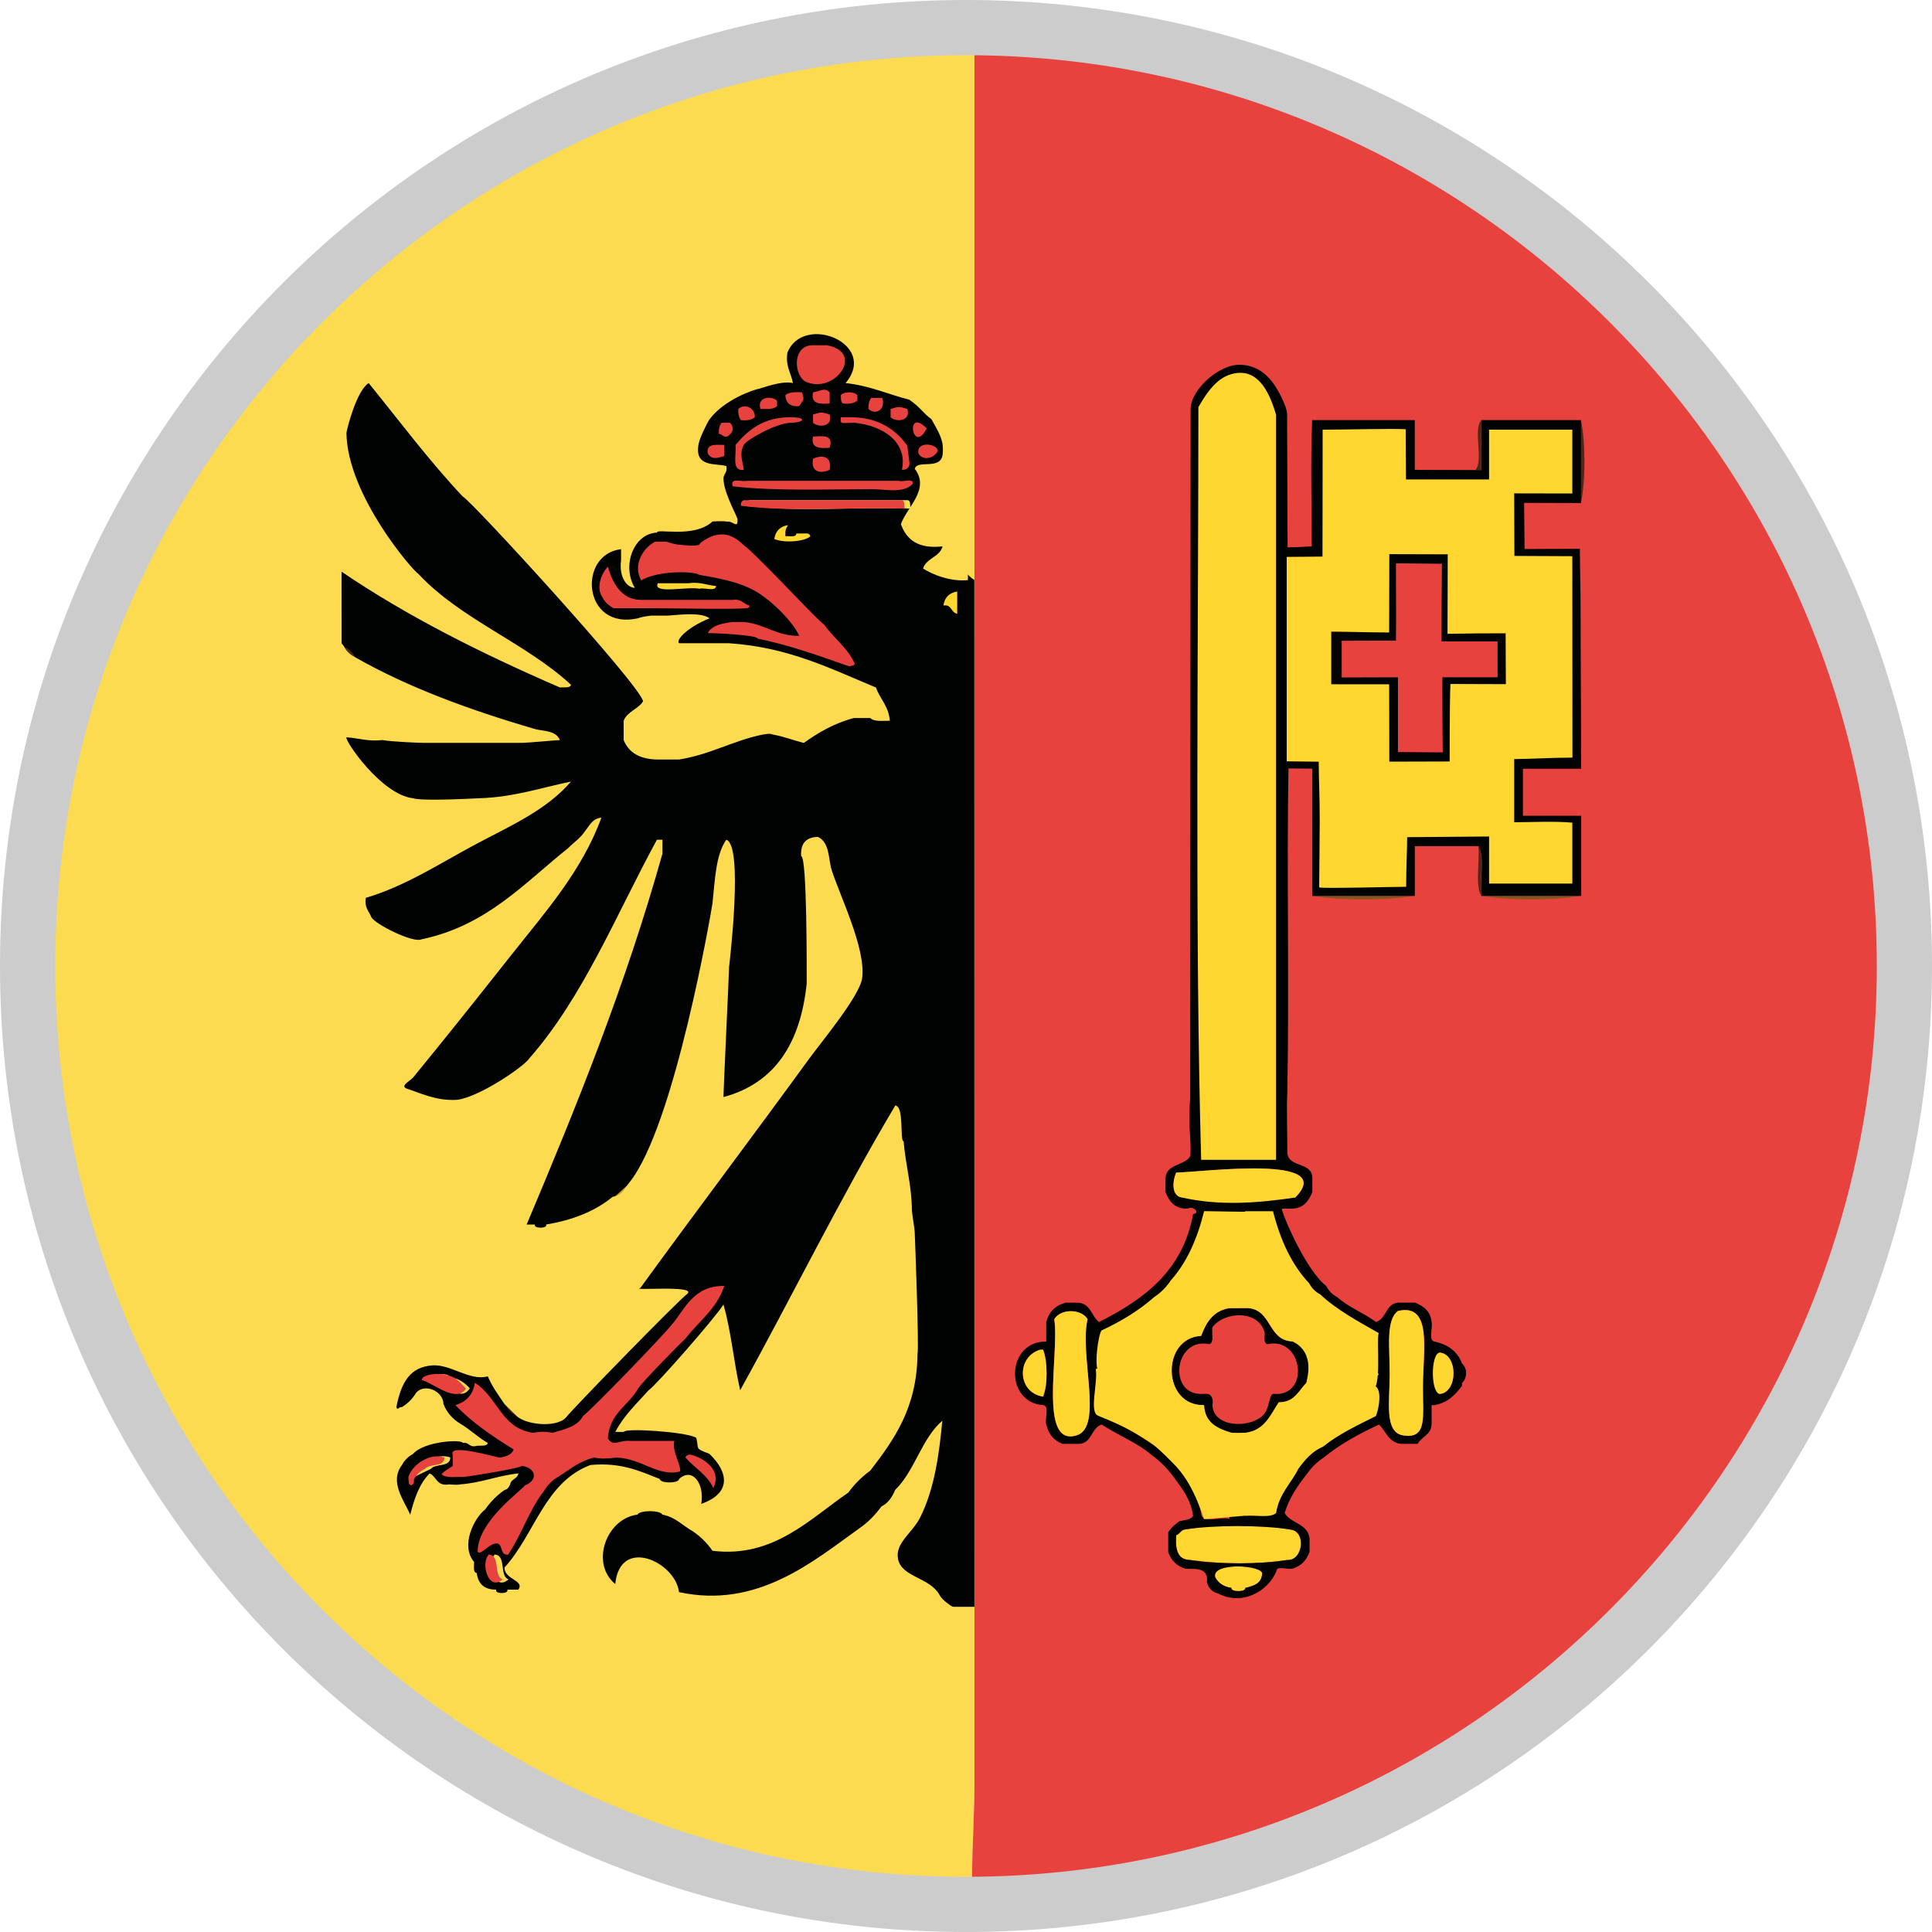 <?xml version="1.0" encoding="utf-8"?>
<!-- Generator: Adobe Illustrator 16.0.4, SVG Export Plug-In . SVG Version: 6.00 Build 0)  -->
<!DOCTYPE svg PUBLIC "-//W3C//DTD SVG 1.1//EN" "http://www.w3.org/Graphics/SVG/1.1/DTD/svg11.dtd">
<svg version="1.1" id="Layer_1" xmlns:x="http://ns.adobe.com/Extensibility/1.0/" xmlns:i="http://ns.adobe.com/AdobeIllustrator/10.0/" xmlns:graph="http://ns.adobe.com/Graphs/1.0/"
	 xmlns="http://www.w3.org/2000/svg" xmlns:xlink="http://www.w3.org/1999/xlink" x="0px" y="0px" width="35px" height="35px"
	 viewBox="0 0 35 35" enable-background="new 0 0 35 35" xml:space="preserve">
<g id="Ebene_3">
	<g>
		<path fill="#FCDB51" d="M17.654,32.363c0-10.481,0-21.592,0-31.829c0.165,0,0.33,0,0.495,0c-0.215-0.009-0.429-0.033-0.646-0.033
			C8.111,0.501,0.5,8.13,0.5,17.541s7.611,17.041,17.001,17.041c0.133,0,0.263-0.018,0.399-0.021
			c-0.125-0.016-0.215-0.039-0.247-0.072C17.557,34.364,17.654,32.989,17.654,32.363z"/>
		<path fill="#E8423F" d="M34.432,18.947c0.094-0.939,0.071-1.851,0-2.812c-0.697-8.536-7.666-15.274-16.285-15.6
			c-0.164,0-0.329,0-0.494,0c0,10.236,0,21.347,0,31.829c0,0.628-0.098,2.003,0,2.125c0.032,0.034,0.122,0.06,0.247,0.073
			C26.63,34.357,33.729,27.566,34.432,18.947z"/>
	</g>
</g>
<g id="Ebene_1">
	<g>
		<path fill="#80561D" d="M13.825,7.059c-0.036-0.083,0.238-0.083,0.202,0C13.96,7.059,13.893,7.059,13.825,7.059z"/>
		<path fill="#4A2A19" d="M21.76,7.558c0,4.094,0,8.188,0,12.281c0,0.019,0,0.035,0,0.05C21.678,15.896,21.678,11.552,21.76,7.558z"
			/>
		<path fill="#4A2A19" d="M26.833,7.61c0,0.316,0,0.633,0,0.951c-0.388-0.033-0.924-0.049-1.206-0.049c0.37,0,0.736,0,1.105,0
			C26.879,8.327,26.682,7.794,26.833,7.61z"/>
		<path fill="#4A2A19" d="M28.639,7.61c0.086,0.383,0.086,1.118,0,1.503C28.639,8.611,28.639,8.112,28.639,7.61z"/>
		<path fill="#80561D" d="M26.982,7.81c0.385-0.083,1.117-0.083,1.504,0C27.986,7.81,27.484,7.81,26.982,7.81z"/>
		<path fill="#80561D" d="M15.183,8.31c0.073,0.01,0.044,0.122,0.05,0.201c-0.017,0-0.033,0-0.05,0
			C15.183,8.445,15.183,8.377,15.183,8.31z"/>
		<path fill="#BA9D25" d="M27.436,8.963c0.252-0.117,0.719-0.017,1.051-0.053C28.236,9.029,27.771,8.929,27.436,8.963z"/>
		<path fill="#BA9D25" d="M11.917,9.665c-0.023-0.082,0.274-0.082,0.251,0C12.084,9.665,12.002,9.665,11.917,9.665z"/>
		<path fill="#4A2A19" d="M12.37,9.865c0.101,0,0.202,0,0.302,0C12.679,9.948,12.362,9.948,12.37,9.865z"/>
		<path fill="#4A2A19" d="M23.367,9.916c0.117,0,0.232,0,0.351,0C23.711,9.997,23.374,9.997,23.367,9.916z"/>
		<path fill="#010202" d="M25.173,11.484c0-0.451,0.005-0.967,0.005-1.419c0.35,0,0.748,0.002,1.098,0.002c0,0.45,0,0.993,0,1.444
			c0.267-0.006,0.648-0.009,1.008-0.006c0,0.317,0.004,0.601,0.004,0.917c-0.334,0-0.671,0-1.008,0c0,0.018,0,0.035,0,0.05
			c0,0.384-0.014,0.912-0.014,1.353c-0.354,0-0.738,0-1.088,0c0-0.466-0.031-0.912-0.031-1.392c-0.352,0-0.674-0.011-1.024-0.011
			c0-0.316,0-0.635,0-0.952C24.449,11.46,24.91,11.481,25.173,11.484z M25.324,12.271c0,0.452,0,0.902,0,1.354 M25.324,10.216
			c0,0.451,0.003,0.994-0.004,1.404 M26.129,12.271c0.335,0,0.669,0,1.001,0c0-0.216,0-0.434,0-0.65c-0.333,0-0.666,0-1.001,0"/>
		<path fill="#4A2A19" d="M27.436,10.064c0.336,0.034,0.803-0.066,1.051,0.051C28.154,10.083,27.688,10.182,27.436,10.064z"/>
		<path fill="#4A2A19" d="M12.32,11.669c-0.011-0.042,0.019-0.046,0.049-0.049c0.05,0,0.101,0,0.152,0c0,0.017,0,0.033,0,0.049
			C12.452,11.669,12.387,11.669,12.32,11.669z"/>
		<path fill="#80561D" d="M12.521,11.669c0-0.017,0-0.033,0-0.049c0.133,0,0.266,0,0.401,0c0,0.017,0,0.033,0,0.049
			C12.787,11.669,12.654,11.669,12.521,11.669z"/>
		<path fill="#4A2A19" d="M12.922,11.669c0-0.017,0-0.033,0-0.049c0.087,0.028,0.295-0.061,0.3,0.049
			C13.122,11.669,13.022,11.669,12.922,11.669z"/>
		<path fill="#BA9D25" d="M15.482,13.022c-0.009-0.082,0.311-0.082,0.301,0C15.684,13.022,15.583,13.022,15.482,13.022z"/>
		<path fill="#BA9D25" d="M13.825,13.322c-0.036-0.08,0.238-0.08,0.202,0C13.96,13.322,13.893,13.322,13.825,13.322z"/>
		<path fill="#4A2A19" d="M7.7,13.473c0.116,0,0.233,0,0.352,0c0,0.018,0,0.034,0,0.051C7.947,13.495,7.721,13.585,7.7,13.473z"/>
		<path fill="#80561D" d="M8.052,13.524c0-0.017,0-0.033,0-0.051c0.4,0,0.803,0,1.203,0c0,0.018,0,0.034,0,0.051
			C8.854,13.524,8.452,13.524,8.052,13.524z"/>
		<path fill="#4A2A19" d="M9.255,13.524c0-0.017,0-0.033,0-0.051c0.068,0,0.135,0,0.201,0C9.441,13.542,9.332,13.515,9.255,13.524z"
			/>
		<path fill="#80561D" d="M23.316,13.724c0.201,0,0.4,0,0.603,0c0,0.017,0,0.034,0,0.051C23.734,13.743,23.42,13.841,23.316,13.724z
			"/>
		<path fill="#80561D" d="M27.436,13.774c0.252-0.116,0.719-0.018,1.051-0.051C28.236,13.841,27.771,13.74,27.436,13.774z"/>
		<path fill="#4A2A19" d="M8.303,14.527c0.015-0.066,0.125-0.041,0.2-0.053c0,0.019,0,0.035,0,0.053
			C8.436,14.527,8.37,14.527,8.303,14.527z"/>
		<path fill="#80561D" d="M8.503,14.527c0-0.018,0-0.034,0-0.053c0.068,0,0.133,0,0.2,0C8.695,14.551,8.581,14.522,8.503,14.527z"/>
		<path fill="#4A2A19" d="M26.781,15.328c0.119,0.202,0.019,0.619,0.052,0.902C26.719,16.03,26.812,15.613,26.781,15.328z"/>
		<path fill="#BA9D25" d="M26.982,16.032c0.502,0,1.004,0,1.504,0C28.102,16.113,27.368,16.113,26.982,16.032z"/>
		<path fill="#80561D" d="M23.77,16.23c0.619,0,1.235,0,1.857,0C25.123,16.313,24.271,16.313,23.77,16.23z"/>
		<path fill="#80561D" d="M26.833,16.23c0.603,0,1.202,0,1.806,0C28.154,16.313,27.316,16.313,26.833,16.23z"/>
		<path fill="#BA9D25" d="M13.324,16.331c0,0.118,0,0.234,0,0.352c-0.017,0-0.033,0-0.052,0
			C13.303,16.578,13.211,16.353,13.324,16.331z"/>
		<path fill="#80561D" d="M13.273,16.682c0.019,0,0.035,0,0.052,0c0,0.083,0,0.167,0,0.251c-0.017,0-0.033,0-0.052,0
			C13.273,16.85,13.273,16.765,13.273,16.682z"/>
		<path fill="#4A2A19" d="M13.273,16.932c0.019,0,0.035,0,0.052,0c-0.005,0.079,0.024,0.191-0.052,0.2
			C13.273,17.066,13.273,17.001,13.273,16.932z"/>
		<path fill="#80561D" d="M7.65,17.033c0.022,0.081-0.274,0.081-0.251,0C7.482,17.033,7.566,17.033,7.65,17.033z"/>
		<path fill="#BA9D25" d="M13.273,17.333c0,0.066,0,0.133,0,0.2c-0.017,0-0.032,0-0.049,0C13.232,17.458,13.206,17.35,13.273,17.333
			z"/>
		<path fill="#80561D" d="M8.303,19.939c0.021,0.082-0.274,0.082-0.251,0C8.135,19.939,8.218,19.939,8.303,19.939z"/>
		<path fill="#FFD730" d="M21.76,20.791c0.221,0.007,0.496-0.006,0.752,0c0.221,0.007,0.549-0.081,0.605,0.1
			c-0.071,0.189-0.389,0.098-0.605,0.102c-0.252,0.005-0.535-0.004-0.752,0C21.76,20.925,21.76,20.859,21.76,20.791z"/>
		<path fill="#BA9D25" d="M9.91,22.195c0.034,0.08-0.238,0.08-0.202,0C9.775,22.195,9.843,22.195,9.91,22.195z"/>
		<path fill="#BA9D25" d="M16.639,23.098c0.017,0,0.033,0,0.049,0c0,0.086,0,0.17,0,0.252
			C16.579,23.354,16.666,23.172,16.639,23.098z"/>
		<path fill="#BA9D25" d="M11.616,23.35c0.009,0.058,0.093,0.043,0.152,0.051C11.777,23.539,11.41,23.402,11.616,23.35z"/>
		<path fill="#BA9D25" d="M7.901,26.104c-0.038-0.082,0.235-0.082,0.2,0C8.034,26.104,7.966,26.104,7.901,26.104z"/>
		<path fill="#4A2A19" d="M11.416,26.104c0.039-0.082,0.413-0.082,0.453,0C11.717,26.104,11.565,26.104,11.416,26.104z"/>
		<path fill="#80561D" d="M8.804,26.406c0.084,0,0.168,0,0.251,0C9.078,26.49,8.782,26.49,8.804,26.406z"/>
		<path fill="#80561D" d="M8.353,26.908c0.037,0.078-0.237,0.078-0.2,0C8.218,26.908,8.286,26.908,8.353,26.908z"/>
		<path fill="#BA9D25" d="M11.565,27.458c0.04-0.083,0.416-0.083,0.453,0C11.869,27.458,11.717,27.458,11.565,27.458z"/>
		<path fill="#80561D" d="M9.206,28.812c0.037,0.082-0.237,0.082-0.201,0C9.073,28.812,9.139,28.812,9.206,28.812z"/>
		<path fill="#80561D" d="M17.04,28.912c0.089,0.046,0.154,0.111,0.201,0.202C17.152,29.068,17.085,29.004,17.04,28.912z"/>
		<path fill="#BA9D25" d="M15.985,27.307c0.091-0.093,0.136-0.23,0.25-0.299C16.182,27.137,16.11,27.249,15.985,27.307z"/>
		<path fill="#80561D" d="M15.583,27.709c0.114-0.152,0.248-0.289,0.402-0.402C15.872,27.465,15.739,27.598,15.583,27.709z"/>
		<path fill="#BA9D25" d="M12.571,27.759c0.138,0.099,0.253,0.216,0.352,0.353C12.784,28.016,12.666,27.898,12.571,27.759z"/>
		<path fill="#4A2A19" d="M15.383,27.057c0.114-0.152,0.246-0.287,0.401-0.398C15.67,26.812,15.538,26.943,15.383,27.057z"/>
		<path fill="#BA9D25" d="M12.418,24.503c0.045-0.092,0.114-0.155,0.202-0.198C12.574,24.389,12.509,24.457,12.418,24.503z"/>
		<path fill="#80561D" d="M12.22,24.701c0.044-0.085,0.111-0.152,0.198-0.198C12.374,24.589,12.308,24.654,12.22,24.701z"/>
		<path fill="#4A2A19" d="M12.018,24.9c0.045-0.084,0.112-0.151,0.202-0.199c-0.016,0.104-0.138,0.098-0.151,0.199
			C12.051,24.9,12.035,24.9,12.018,24.9z"/>
		<path fill="#BA9D25" d="M11.768,25.202c0.051-0.132,0.198-0.168,0.25-0.302c0.017,0,0.033,0,0.051,0
			C11.99,25.023,11.887,25.124,11.768,25.202z"/>
		<path fill="#4A2A19" d="M8.804,27.355c0.097-0.135,0.213-0.254,0.353-0.349C9.06,27.146,8.943,27.264,8.804,27.355z"/>
		<path fill="#BA9D25" d="M9.255,26.908c0.017-0.104,0.138-0.1,0.151-0.201C9.515,26.742,9.312,26.874,9.255,26.908z"/>
		<path fill="#BA9D25" d="M7.298,26.557c0.046-0.088,0.113-0.154,0.201-0.199C7.452,26.443,7.386,26.511,7.298,26.557z"/>
		<path fill="#BA9D25" d="M8.052,25.455c0.12,0.094,0.198,0.232,0.301,0.35C8.217,25.723,8.114,25.609,8.052,25.455z"/>
		<path fill="#80561D" d="M7.298,25.503c0.062-0.104,0.146-0.188,0.251-0.251C7.486,25.359,7.402,25.439,7.298,25.503z"/>
		<path fill="#010202" d="M17.651,10.507c-0.219-0.136-0.306-0.409-0.223-0.645c-0.007-0.046-0.027-0.087-0.03-0.137
			c-0.025-0.68,0.106-1.346,0.066-2.035c-0.036-0.611-0.183-1.204-0.248-1.812c0,0,0-0.001,0-0.003L6.186,6.036
			c0,7.903,0.018,15.159,0.018,23.065c3.89,0,7.671,0.002,11.448,0.008L17.651,10.507L17.651,10.507z M7.807,26.609l-0.302,0.146
			c0.074-0.238,0.408-0.445,0.653-0.352C8.155,26.586,7.893,26.507,7.807,26.609z M7.907,25.002h-0.15
			c0.023-0.096,0.333-0.162,0.402-0.05c0.163,0.021,0.262,0.104,0.352,0.198C8.331,25.426,8.09,25.041,7.907,25.002z M8.961,28.162
			c0.22,0.014,0.078,0.388,0.251,0.449C8.968,28.837,8.804,28.341,8.961,28.162z M13.53,9.162c-0.007-0.057,0.012-0.087,0.05-0.101
			h2.863c0.058,0.008,0.042,0.091,0.051,0.152C15.523,9.18,14.417,9.28,13.53,9.162z"/>
		<path fill="#010202" d="M14.729,7.107C14.684,7.32,14.85,7.322,15.03,7.31c0-0.068,0-0.134,0-0.203
			C14.938,7.01,14.846,7.093,14.729,7.107z"/>
		<path fill="#010202" d="M14.228,7.159c0.009,0.14,0.087,0.214,0.251,0.199c0.073-0.118,0.106-0.093,0.05-0.251
			C14.405,7.101,14.287,7.101,14.228,7.159z"/>
		<path fill="#010202" d="M16.135,7.409c0,0.05,0,0.101,0,0.15c0.101,0.094,0.37,0.076,0.304-0.15
			C16.29,7.362,16.282,7.362,16.135,7.409z"/>
		<path fill="#010202" d="M14.729,7.509c0,0.049,0,0.101,0,0.15c0.099,0.092,0.37,0.074,0.301-0.15
			C14.885,7.463,14.877,7.463,14.729,7.509z"/>
		<path fill="#010202" d="M16.788,7.76C16.385,7.357,16.534,8.265,16.788,7.76L16.788,7.76z"/>
		<path fill="#010202" d="M14.729,7.909c-0.046,0.214,0.121,0.215,0.301,0.203C15.106,7.867,14.905,7.9,14.729,7.909z"/>
		<path fill="#010202" d="M12.822,8.211c0.071,0.123,0.173,0.088,0.301,0.049c0-0.066,0-0.135,0-0.201
			C12.969,8.059,12.792,8.031,12.822,8.211z"/>
		<path fill="#010202" d="M16.639,8.211c0.073,0.151,0.304,0.088,0.352-0.051C16.965,8.031,16.596,7.989,16.639,8.211z"/>
		<path fill="#010202" d="M14.729,8.31c-0.048,0.259,0.151,0.271,0.301,0.201C15.078,8.252,14.88,8.24,14.729,8.31z"/>
		<path fill="#010202" d="M7.449,26.908c0.039-0.014,0.058-0.043,0.05-0.102"/>
		<path fill="#4A2A19" d="M9.156,25.455c0.088,0.045,0.155,0.109,0.2,0.197C9.268,25.609,9.201,25.542,9.156,25.455z"/>
		<path fill="#BA9D25" d="M11.114,21.693c0.106-0.078,0.188-0.182,0.301-0.252C11.332,21.545,11.279,21.68,11.114,21.693z"/>
		<path fill="#4A2A19" d="M6.244,11.72c0.088,0.044,0.155,0.111,0.2,0.2C6.355,11.875,6.289,11.807,6.244,11.72z"/>
		<path fill="#FCDB51" d="M9.139,25.436c-0.107-0.16-0.222-0.312-0.302-0.502c-0.327,0.09-0.67-0.222-1.004-0.199
			c-0.396,0.029-0.562,0.291-0.652,0.755c0.021,0.071,0.043-0.007,0.101,0c0.103-0.063,0.189-0.146,0.251-0.251
			c0.143-0.187,0.496-0.049,0.501,0.197c0.062,0.157,0.166,0.271,0.302,0.354c0.179,0.104,0.321,0.249,0.501,0.35
			c-0.016,0.069-0.126,0.043-0.201,0.053c-0.141,0.039-0.129-0.071-0.251-0.053c-0.014-0.068-0.696-0.035-0.904,0.2
			c-0.087,0.048-0.154,0.114-0.199,0.2c-0.233,0.307,0.039,0.643,0.15,0.9c0.073-0.291,0.166-0.565,0.352-0.748
			c0.127,0.058,0.126,0.24,0.353,0.199c0.068,0.006,0.169,0.012,0.2,0c0.39-0.029,0.68-0.16,1.054-0.199
			c-0.013,0.101-0.134,0.098-0.149,0.199c-0.022,0.047-0.044,0.09-0.101,0.101c-0.139,0.097-0.255,0.215-0.351,0.352
			c-0.205,0.16-0.451,0.656-0.202,0.952c0.004,0.082-0.024,0.189,0.049,0.201c0.023,0.191,0.132,0.303,0.353,0.301
			c-0.036,0.082,0.236,0.082,0.2,0c0.066,0,0.134,0,0.2,0c0.122-0.17-0.259-0.184-0.25-0.402c0.545-0.594,0.727-1.547,1.557-1.856
			c0.556-0.052,0.895,0.112,1.254,0.252c0.007,0.085,0.345,0.085,0.353,0c0.237-0.216,0.462,0.082,0.4,0.452
			c0.546-0.191,0.497-0.571,0.15-0.903c-0.011-0.013-0.16-0.054-0.2-0.098c-0.025-0.032-0.021-0.183-0.05-0.202
			c-0.205-0.105-1.296-0.175-1.305-0.1c-0.05,0-0.1,0-0.152,0c0.154-0.299,0.39-0.515,0.604-0.756
			c0.123-0.076,1.208-1.314,1.355-1.552c0.139,0.479,0.188,1.052,0.303,1.552c0.945-1.707,1.82-3.494,2.81-5.158
			c0.167,0.017,0.076,0.643,0.151,0.649c0.035,0.435,0.147,0.792,0.15,1.255c0.005,0.077,0.051,0.334,0.051,0.399
			c0.004,0.081,0.081,2.069,0.05,2.207c-0.011,0.974-0.427,1.546-0.854,2.104c-0.156,0.114-0.288,0.246-0.4,0.4
			c-0.678,0.459-1.353,1.191-2.46,1.053c-0.096-0.139-0.214-0.255-0.353-0.351C12.37,27.641,12.24,27.484,12,27.439
			c-0.038-0.084-0.413-0.084-0.451,0c-0.562,0.068-0.862,0.879-0.403,1.258c0.082-0.871,1.09-0.403,1.155,0.146
			c1.417,0.307,2.427-0.555,3.264-1.154c0.155-0.106,0.289-0.242,0.402-0.398c0.124-0.059,0.196-0.173,0.25-0.3
			c0.357-0.347,0.477-0.929,0.854-1.253c-0.052,0.547-0.131,1.215-0.402,1.753c-0.141,0.282-0.459,0.463-0.4,0.753
			c0.065,0.33,0.576,0.33,0.751,0.65c0.046,0.09,0.192,0.192,0.281,0.24c0.042-0.009,0.237,0.555,0.239,0.582
			c-3.716,0.083-6.374,4.327-11.769-0.57C0.5,24.355,2.787,7.617,5.32,7.714C5.736,7.729,5.628,6.05,5.824,5.888
			c0.102-0.084,1.226-0.59,1.679-0.676c5.138-0.987,8.893-1.925,10.041,0.326c0,1.554-0.009,3.562-0.009,4.971
			c-0.317,0.033-0.641-0.099-0.813-0.21c0.06-0.191,0.301-0.204,0.353-0.401c-0.437,0.05-0.653-0.118-0.754-0.402
			c0.101-0.301,0.535-0.632,0.251-1.002c0.039-0.174,0.458,0.027,0.503-0.25c0.005-0.027,0.012-0.104,0-0.201
			c-0.027-0.152-0.113-0.292-0.202-0.45c-0.148-0.103-0.185-0.202-0.4-0.352c-0.389-0.098-0.715-0.255-1.155-0.301
			c0.604-0.715-0.768-1.271-1.054-0.55c-0.036,0.253,0.068,0.365,0.1,0.55c-0.201-0.051-0.585,0.1-0.603,0.1
			c-0.103,0.016-0.637,0.197-0.905,0.553c-0.041,0.057-0.185,0.348-0.2,0.45c-0.087,0.438,0.331,0.344,0.503,0.401
			c0.02,0.106-0.036,0.134-0.051,0.201C13.091,8.866,13.3,9.248,13.36,9.397c0.015,0.205-0.089,0.03-0.185,0.054
			C13.14,9.44,13.033,9.44,12.908,9.447c-0.334,0.311-1.027,0.119-1.005,0.201c-0.438,0.021-0.639,0.619-0.402,1.001
			c-0.147-0.002-0.29-0.195-0.25-0.5c0-0.067,0-0.134,0-0.2c-0.792,0.091-0.699,1.472,0.301,1.253
			c0.073-0.027,0.151-0.038,0.251-0.05c0.1,0,0.2,0,0.3,0c0.228-0.017,0.602-0.064,0.752,0.05c-0.401,0.157-0.627,0.404-0.55,0.451
			c0.066,0,0.133,0,0.201,0c0.133,0,0.268,0,0.401,0c0.1,0,0.2,0,0.3,0c1.083,0.072,1.845,0.464,2.662,0.802
			c0.073,0.21,0.23,0.336,0.251,0.602c-0.133,0-0.288,0.02-0.353-0.049c-0.076,0-0.2,0-0.299,0
			c-0.358,0.094-0.642,0.263-0.907,0.451c-0.188-0.047-0.353-0.115-0.551-0.15c-0.083-0.025-0.083-0.017-0.202,0
			c-0.538,0.113-0.944,0.361-1.505,0.45c-0.135,0-0.268,0-0.402,0c-0.31-0.006-0.511-0.124-0.603-0.351c0-0.117,0-0.235,0-0.352
			c0.066-0.167,0.261-0.208,0.351-0.35c-0.022-0.262-3.115-3.642-3.264-3.709C7.775,8.35,7.241,7.632,6.679,6.94
			C6.46,7.075,6.284,7.769,6.276,7.844c0.017,1.135,1.216,2.509,1.305,2.554c0.767,0.823,1.935,1.243,2.763,2.007
			c-0.015,0.067-0.127,0.041-0.201,0.049c-1.413-0.612-2.762-1.286-3.967-2.105c-0.199,0.361-0.207,1.057,0.05,1.352
			c0.045,0.089,0.112,0.158,0.2,0.201c0.951,0.546,2.089,0.962,3.265,1.305c0.137,0.04,0.381,0.02,0.452,0.2
			c-0.052,0-0.586,0.051-0.704,0.051c-0.065,0-0.134,0-0.199,0c-0.402,0-0.804,0-1.206,0c-0.118,0-0.235,0-0.352,0
			c-0.067,0-0.584-0.02-0.753-0.051c-0.265,0.03-0.434-0.037-0.653-0.05c-0.04,0.045,0.623,1.034,1.204,1.104
			c0.168,0.05,0.878,0.015,1.207,0c0.63-0.021,1.115-0.191,1.657-0.302c-0.456,0.531-1.134,0.817-1.758,1.153
			c-0.621,0.333-1.249,0.744-1.958,0.953c-0.031,0.179,0.058,0.242,0.1,0.352c0.071,0.128,0.752,0.468,0.903,0.401
			c1.192-0.249,1.861-1.016,2.662-1.654c0.108-0.11,0.222-0.18,0.301-0.302c0.083-0.1,0.134-0.234,0.301-0.25
			c-0.35,0.963-1.021,1.716-1.607,2.457c-0.601,0.76-1.194,1.508-1.808,2.256c-0.092,0.084-0.235,0.154-0.1,0.201
			c0.217,0.066,0.519,0.224,0.904,0.198c0.414-0.055,1.223-0.614,1.307-0.753c0.976-1.111,1.573-2.606,2.31-3.959
			c0.034,0,0.067,0,0.1,0c0,0.084,0,0.167,0,0.252c-0.67,2.389-1.551,4.566-2.46,6.719c0.051,0,0.101,0,0.151,0
			c-0.036,0.077,0.236,0.077,0.201,0c0.49-0.08,0.895-0.246,1.206-0.502c0.165-0.021,0.216-0.152,0.3-0.256
			c0.824-1.014,1.499-4.986,1.508-5.059c0.046-0.421,0.057-0.878,0.251-1.154c0.314,0.103,0.058,2.23,0.05,2.307
			c0,0.116-0.111,2.396-0.1,2.355c0.934-0.252,1.394-0.979,1.506-2.056c0-0.177,0.009-2.313-0.1-2.306
			c-0.016-0.232,0.088-0.346,0.303-0.351c0.219,0.1,0.188,0.41,0.25,0.603c0.153,0.473,0.623,1.427,0.552,1.955
			c-0.042,0.32-0.733,1.15-0.954,1.452c-0.988,1.36-2.18,2.941-3.063,4.16c-0.205,0.059,1.011-0.055,0.854,0.104
			c-0.155,0.11-2.079,2.082-2.21,2.252c-0.188,0.188-0.76,0.119-0.903-0.052"/>
		<path fill="#E8423F" d="M14.981,6.255c0.706,0.129,0.126,0.914-0.403,0.651c-0.213-0.154-0.207-0.661,0.151-0.651
			C14.813,6.255,14.897,6.255,14.981,6.255z"/>
		<path fill="#E8423F" d="M14.528,7.107c0.056,0.157,0.022,0.134-0.051,0.251c-0.164,0.014-0.241-0.06-0.25-0.199
			C14.287,7.101,14.405,7.101,14.528,7.107z"/>
		<path fill="#E8423F" d="M15.282,7.31c-0.06-0.011-0.041-0.093-0.051-0.151c0.065-0.07,0.237-0.07,0.301,0c0,0.033,0,0.065,0,0.1
			C15.475,7.299,15.398,7.324,15.282,7.31z"/>
		<path fill="#E8423F" d="M13.374,7.409c0.115-0.109,0.312-0.018,0.3,0.15c-0.057,0.044-0.133,0.066-0.251,0.052
			C13.385,7.565,13.371,7.495,13.374,7.409z"/>
		<path fill="#E8423F" d="M13.474,8.06c-0.083,0.162-0.024,0.271,0,0.451c-0.233,0.032-0.127-0.274-0.15-0.451
			c0.231-0.27,0.501-0.503,1.004-0.502c0.321,0.006,0.219,0.1,0,0.1C14.051,7.666,13.519,7.972,13.474,8.06z"/>
		<path fill="#E8423F" d="M16.788,7.76C16.534,8.265,16.385,7.357,16.788,7.76L16.788,7.76z"/>
		<path fill="#80561D" d="M23.919,7.81c0.065,0.051,1.388-0.221,1.558-0.049c0.209,0.206-0.146,0.619,0,0.951
			c-0.236-0.237,0.15-0.701-0.052-0.901c-0.151-0.151-1.196,0.117-1.456,0C23.954,7.81,23.938,7.81,23.919,7.81z"/>
		<path fill="#E8423F" d="M16.99,8.161c-0.047,0.138-0.278,0.201-0.352,0.051C16.596,7.989,16.965,8.031,16.99,8.161z"/>
		<path fill="#E8423F" d="M14.932,11.317c0.172,0.246,0.421,0.414,0.551,0.702c-0.001,0.048-0.061,0.039-0.1,0.052
			c-0.535-0.186-1.061-0.379-1.657-0.502c-0.015-0.068-0.802-0.101-0.904-0.101c0.076-0.141,0.26-0.176,0.451-0.2
			c0.068,0,0.136,0,0.202,0c0.385,0.035,0.583,0.255,1.004,0.251c-0.119-0.258-0.449-0.581-0.703-0.753
			c-0.305-0.205-0.674-0.278-1.104-0.351c-0.098-0.071-0.757-0.083-1.056,0.1c-0.164-0.298,0.053-0.602,0.253-0.703
			c0.067,0,0.133,0,0.2,0c0.121,0.035,0.127,0.042,0.2,0.052c0.034,0,0.423,0.058,0.415-0.025c0.49-0.375,0.752,0.03,0.84,0.076
			C13.914,10.261,14.809,11.239,14.932,11.317z"/>
		<path fill="#FFD730" d="M14.428,9.665c0.05,0,0.101,0,0.151,0c0.059-0.008,0.09,0.01,0.101,0.049
			c-0.079,0.088-0.45,0.134-0.653,0.051c0.022-0.146,0.105-0.229,0.25-0.252c-0.026,0.041-0.052,0.082-0.049,0.151
			c0,0.016,0,0.032,0,0.049C14.308,9.709,14.419,9.74,14.428,9.665z"/>
		<path fill="#FFD730" d="M17.142,10.968c-0.018,0-0.035,0-0.051,0c0.022-0.146,0.105-0.228,0.25-0.253c0,0.135,0,0.27,0,0.403
			C17.239,11.104,17.243,10.982,17.142,10.968z"/>
		<path fill="#4A2A19" d="M20.907,23.498c0.079-0.121,0.179-0.221,0.299-0.3C21.128,23.316,21.025,23.42,20.907,23.498z"/>
		<path fill="#80561D" d="M19.954,24.604c-0.146,0.188-0.166-0.527,0-0.502C19.893,24.176,19.854,24.532,19.954,24.604z"/>
		<path fill="#4A2A19" d="M23.718,23.247c0.089,0.048,0.156,0.112,0.201,0.202C23.831,23.402,23.764,23.335,23.718,23.247z"/>
		<path fill="#E8423F" d="M8.201,26.355c-0.09-0.219,0.804,0.051,0.853,0.051c0.119-0.02,0.218-0.053,0.251-0.148
			c-0.384-0.238-0.753-0.486-1.055-0.803c0.194-0.059,0.318-0.184,0.352-0.403c0.408,0.244,0.478,0.827,1.055,0.904
			c0.137-0.024,0.22-0.024,0.352,0c0.222-0.063,0.455-0.115,0.553-0.304c0.188-0.146,1.443-1.447,1.605-1.652
			c0.238-0.273,0.389-0.714,0.954-0.703c-0.137,0.416-0.465,0.641-0.704,0.954c-0.113,0.103-0.792,0.796-0.854,0.899
			c-0.174,0.312-0.521,0.449-0.552,0.906c0.094,0.164,0.203,0.029,0.402,0.047c0.15,0,0.301,0,0.453,0c0.116,0,0.233,0,0.352,0
			c-0.057,0.17,0.127,0.443,0.101,0.554c-0.396,0.104-0.709-0.244-1.156-0.251c-0.17,0.023-0.294,0.021-0.402,0
			c-0.271,0.064-0.447,0.222-0.654,0.351c-0.105,0.062-0.188,0.146-0.25,0.251c-0.267,0.338-0.409,0.795-0.652,1.155
			c-0.152,0.021-0.086-0.183-0.201-0.202c-0.146-0.009-0.296,0.23-0.351,0.15c-0.004-0.557,0.809-1.116,0.854-1.202
			c0.233-0.083,0.219-0.313-0.052-0.353c-0.03,0.043-0.959,0.193-1.054,0.2C8.257,26.751,8.073,26.784,8,26.707
			c0.049-0.064,0.134-0.098,0.201-0.15"/>
		<path fill="#E8423F" d="M22.966,24.354c0.646-0.144,0.774,0.971,0.099,0.899c-0.028,0.006-0.018,0.063-0.053,0.093
			c-0.012,0.067-0.064,0.266-0.146,0.311c-0.238,0.221-0.885,0.213-0.902-0.2c0.016-0.132-0.021-0.216-0.15-0.202
			c-0.666,0.057-0.551-1.038,0.098-0.9c0.068-0.016,0.045-0.125,0.054-0.201c0-0.033,0-0.066,0-0.101
			c0.216-0.3,0.849-0.325,0.952,0.101C22.92,24.23,22.893,24.341,22.966,24.354z"/>
		<path fill="#BA9D25" d="M23.52,26.609c0.121-0.164,0.252-0.318,0.449-0.404C23.825,26.344,23.676,26.479,23.52,26.609z"/>
		<path fill="#4A2A19" d="M21.509,25.956c0.089,0.043,0.156,0.108,0.201,0.198C21.621,26.109,21.555,26.043,21.509,25.956z"/>
		<path fill="#BA9D25" d="M22.561,27.458c0.188-0.015,0.448,0.044,0.557-0.052C23.125,27.589,22.629,27.521,22.561,27.458z"/>
		<path fill="#E8423F" d="M12.521,26.355c0.25,0.064,0.561,0.291,0.401,0.602c-0.11-0.241-0.338-0.363-0.504-0.551
			C12.43,26.367,12.462,26.346,12.521,26.355z"/>
		<path fill="#E8423F" d="M7.398,26.757c0.074-0.237,0.408-0.446,0.653-0.351c-0.003,0.18-0.266,0.101-0.352,0.203
			c-0.089,0.041-0.157,0.108-0.201,0.197c0.007,0.059-0.012,0.09-0.05,0.102C7.39,26.898,7.406,26.816,7.398,26.757z"/>
		<path fill="#FFD730" d="M21.561,28.26c-0.23-0.001-0.272-0.193-0.252-0.449c0.062-0.019,0.08-0.088,0.149-0.101
			c0.503-0.083,1.302-0.161,1.908,0c0.305,0.021,0.243,0.571-0.052,0.552C22.706,28.343,22.279,28.343,21.561,28.26z"/>
		<path fill="#E8423F" d="M8.854,28.162c0.22,0.014,0.078,0.388,0.251,0.449C8.861,28.837,8.697,28.341,8.854,28.162z"/>
		<path fill="#FFD730" d="M22.865,28.512c-0.014,0.174-0.146,0.217-0.305,0.254c-0.033,0.116-0.305,0.06-0.25,0
			c-0.146-0.021-0.246-0.09-0.299-0.201c0-0.039,0-0.068,0-0.103C22.331,28.303,22.898,28.393,22.865,28.512z"/>
		<path fill="#010202" d="M21.561,19.891c0-2.556,0.008-11.43,0.008-12.481c0-0.345,0.511-0.812,0.896-0.802
			c0.232,0.006,0.428,0.106,0.594,0.325c0.09,0.12,0.258,0.429,0.258,0.577c0,0.761,0.009,1.744,0.009,2.407
			c0.159,0,0.37-0.018,0.437-0.018c0-0.701-0.023-1.536,0.008-2.289c0.619,0,1.237,0,1.859,0c0,0.299,0,0.602,0,0.901
			c0.318,0,0.812,0.009,1.205,0.009c0-0.318,0-0.594,0-0.91c0.604,0,1.204,0,1.807,0c0,0.502,0,1.001,0,1.503
			c-0.334,0-0.697-0.003-1.031-0.003c0,0.183,0.008,0.638,0.008,0.836c0.271,0,0.727-0.004,1.002-0.004
			c0,0.238,0.013,0.772,0.013,1.026c0,0.886,0.011,2.264,0.011,2.958c-0.336,0-0.718,0-1.056,0c0,0.168,0,0.657,0,0.852
			c0.358,0,0.851,0,1.056,0c0,0.313,0,1.191,0,1.453c-0.604,0-1.203,0-1.808,0c-0.032-0.284,0.067-0.701-0.052-0.902
			c-0.383,0-0.77,0-1.154,0c0,0.3,0,0.602,0,0.902c-0.621,0-1.238,0-1.857,0c0-0.768,0-1.536,0-2.306
			c-0.137,0-0.299-0.004-0.432-0.004c-0.033,1.845,0.016,3.932-0.021,5.87c-0.016,0.259,0.002,0.79,0,1.101
			c0.035,0.271,0.453,0.15,0.453,0.453c0,0.08,0,0.164,0,0.252c-0.068,0.162-0.16,0.305-0.402,0.299c-0.051,0-0.1,0-0.15,0
			c-0.01,0.059,0.42,1.102,0.805,1.402c0.045,0.089,0.11,0.155,0.199,0.201c0.202,0.184,0.485,0.287,0.701,0.45
			c0.196-0.058,0.174-0.332,0.402-0.351c0.102,0,0.201,0,0.304,0c0.153,0.062,0.281,0.149,0.302,0.351
			c0.026,0.104-0.063,0.327,0.049,0.354c0.248,0.052,0.42,0.181,0.502,0.397c0.131,0.123,0.06,0.314,0,0.353
			c0,0.019,0,0.032,0,0.052c-0.121,0.162-0.258,0.309-0.502,0.351c-0.017,0-0.032,0-0.049,0c0,0.118,0,0.231,0,0.351
			c-0.011,0.191-0.183,0.217-0.252,0.35c-0.035,0-0.066,0-0.102,0c-0.069,0-0.137,0-0.2,0c-0.224-0.024-0.272-0.229-0.399-0.35
			c-0.369,0.172-0.713,0.36-1.008,0.603c-0.121,0.079-0.221,0.179-0.303,0.3c-0.164,0.203-0.312,0.421-0.398,0.701
			c0.111,0.189,0.414,0.188,0.451,0.453c0,0.082,0,0.164,0,0.25c-0.053,0.148-0.15,0.253-0.302,0.302
			c-0.089,0.028-0.294-0.062-0.3,0.049c-0.146,0.358-0.613,0.634-1.057,0.402c-0.139-0.034-0.176-0.13-0.201-0.2
			c0.043-0.323-0.312-0.223-0.4-0.251c-0.15-0.05-0.253-0.152-0.301-0.302c0-0.101,0-0.201,0-0.301c0-0.018,0-0.033,0-0.053
			c0.074-0.111,0.123-0.138,0.201-0.201c0.088-0.023,0.209-0.021,0.25-0.099c-0.043-0.306-0.203-0.497-0.35-0.701
			c-0.113-0.155-0.248-0.289-0.402-0.401c-0.262-0.226-0.614-0.358-0.902-0.551c-0.195,0.059-0.173,0.331-0.402,0.35
			c-0.102,0-0.203,0-0.304,0c-0.159-0.055-0.256-0.172-0.3-0.35c-0.029-0.103,0.061-0.33-0.051-0.351
			c-0.692-0.044-0.68-1.106,0-1.151c0.016,0,0.033,0,0.051,0c0-0.117,0-0.236,0-0.354c0.048-0.188,0.165-0.303,0.354-0.352
			c0.066,0,0.133,0,0.201,0c0.247,0,0.26,0.24,0.4,0.352c0.811-0.411,1.518-0.922,1.705-1.956c0.141-0.021,0.002-0.158-0.1-0.099
			c-0.24,0.006-0.332-0.138-0.4-0.299c0-0.088,0-0.172,0-0.252c0.016-0.269,0.348-0.222,0.451-0.402
			C21.585,20.598,21.518,20.441,21.561,19.891z M22.999,20.785c-0.502-0.012-0.785,0.041-1.239,0.008 M21.762,20.995
			c0.004-0.011,0.473-0.031,0.693-0.002 M23.467,21.693c0.77-0.783-1.648-0.463-2.158-0.45c-0.068,0.151-0.09,0.423,0.1,0.45
			C21.979,21.775,22.898,21.775,23.467,21.693z M23.218,23.75c-0.338-0.4-0.573-0.896-0.804-1.404
			c-0.145,0.523-0.391,0.951-0.703,1.305c-0.082,0.119-0.186,0.257-0.352,0.352c-0.42,0.346-0.896,0.643-1.506,0.803
			c0.033,0.271,0.34,0.185,0.502,0.25c0.467,0.19,0.879,0.492,1.252,0.752c0.086,0.059,0.143,0.084,0.203,0.2
			c0.297,0.321,0.728,0.802,0.924,1.224c0.348-1.252,0.82-1.996,2.108-2.318c-0.214-0.227-0.401-0.307-0.674-0.457
			c-0.276-0.153-0.515-0.316-0.754-0.501c-0.052-0.029-0.093-0.041-0.119-0.07C23.262,23.84,23.248,23.811,23.218,23.75z
			 M19.501,26.004c0.492-0.148,0.046-1.457,0.2-2.104c-0.114-0.194-0.489-0.194-0.604,0C19.195,24.521,18.805,26.218,19.501,26.004z
			 M25.178,24.9c0,0.49-0.103,1.053,0.248,1.104c0.439,0.065,0.348-0.341,0.354-0.901c0.004-0.651,0.172-1.498-0.453-1.354
			C25.1,23.919,25.178,24.417,25.178,24.9z M18.896,24.451c-0.018,0-0.033,0-0.051,0c-0.435,0.127-0.422,0.775,0.051,0.85
			C18.982,25.136,18.982,24.622,18.896,24.451z M26.078,25.253c0.338-0.022,0.338-0.726,0-0.75 M21.509,25.956
			c-0.444-0.375-0.975-0.666-1.606-0.853c-0.08,0.084-0.105,0.539,0.053,0.551c0.406,0.178,0.777,0.391,1.104,0.65 M21.309,26.557
			c0.191,0.246,0.375,0.496,0.45,0.851c0.007,0.213,0.349,0.06,0.515,0.108c-0.006-0.078-0.014-0.166-0.012-0.209
			c-0.061-0.509-0.318-0.816-0.553-1.152 M21.458,27.709c-0.069,0.014-0.087,0.083-0.149,0.102
			c-0.021,0.256,0.021,0.448,0.252,0.449c0.467,0.081,1.287,0.081,1.756,0c0.293,0.02,0.355-0.531,0.052-0.552
			C22.848,27.626,21.979,27.626,21.458,27.709z M22.865,28.512c0.023-0.154-0.897-0.222-0.854,0.053
			c0.055,0.111,0.151,0.18,0.299,0.201c-0.021,0.077,0.275,0.077,0.25,0C22.717,28.729,22.854,28.686,22.865,28.512z"/>
		<path fill="#E8423F" d="M15.783,7.209c0.069,0,0.135,0,0.201,0c0.065,0.219-0.126,0.317-0.251,0.2
			C15.73,7.322,15.745,7.253,15.783,7.209z"/>
		<path fill="#E8423F" d="M13.876,7.409c-0.034,0-0.067,0-0.1,0c-0.069-0.225,0.202-0.244,0.301-0.15c0,0.033,0,0.066,0,0.1
			C14.032,7.397,13.963,7.413,13.876,7.409z"/>
		<path fill="#E8423F" d="M15.434,7.558c0.491,0.01,0.793,0.226,1.005,0.518c0,0.033,0.021,0.172,0.034,0.285
			c0.017,0.1-0.045,0.156-0.134,0.15c0.108-0.508-0.35-0.8-0.854-0.852c-0.235,0-0.272,0.04-0.251-0.101
			C15.298,7.558,15.367,7.558,15.434,7.558z"/>
		<path fill="#E8423F" d="M13.173,7.909c-0.081,0.015-0.084-0.046-0.151-0.048c-0.004-0.088,0.012-0.157,0.05-0.202
			c0.05,0,0.101,0,0.151,0C13.322,7.751,13.259,7.863,13.173,7.909z"/>
		<path fill="#E8423F" d="M13.122,8.06c0,0.065,0,0.134,0,0.201c-0.128,0.039-0.23,0.074-0.301-0.049
			C12.792,8.031,12.969,8.059,13.122,8.06z"/>
		<path fill="#E8423F" d="M16.337,9.062c0.058,0.008,0.042,0.091,0.051,0.152c-0.971-0.034-2.077,0.065-2.964-0.051
			c-0.007-0.057,0.012-0.087,0.05-0.101C14.428,9.062,15.383,9.062,16.337,9.062z"/>
		<path fill="#FFD730" d="M12.47,10.566c0.213-0.03,0.333,0.037,0.502,0.05c-0.006,0.111-0.213,0.022-0.301,0.05
			c-0.219-0.047-0.855,0.106-0.754-0.1c0.018,0,0.033,0,0.05,0C12.136,10.566,12.303,10.566,12.47,10.566z"/>
		<path fill="#E8423F" d="M10.913,10.818c-0.128-0.179-0.004-0.451,0.1-0.552c0.185,0.668,0.579,0.595,0.652,0.602
			c0.386,0,0.771,0,1.155,0c0.151,0,0.302,0,0.451,0c0.159-0.024,0.196,0.071,0.302,0.101c0.009,0.043-0.02,0.047-0.05,0.05
			c-0.237,0.02-1.107,0.004-1.655,0c-0.084,0-0.169,0-0.253,0c-0.132,0-0.268,0-0.401,0c-0.034,0-0.067,0-0.101,0
			C11.008,10.956,10.95,10.896,10.913,10.818z"/>
		<path fill="#E8423F" d="M26.115,11.62c0.332,0,0.684,0,1.015,0c0,0.216,0,0.434,0,0.65c-0.332,0-0.666,0-1,0
			c0,0.37,0,0.909,0.007,1.36c-0.25,0-0.56-0.006-0.812-0.006c0-0.451,0-0.901,0-1.354c-0.332,0-0.685,0.003-1.019,0.003
			c0-0.217,0-0.447,0-0.665c0.318,0,0.664-0.003,0.983-0.003c0.005-0.392,0-0.94,0-1.4c0.25,0,0.581,0.008,0.833,0.008
			C26.116,10.678,26.115,11.243,26.115,11.62z"/>
		<path fill="#FFD730" d="M25.492,15.166c0,0.251-0.018,0.544-0.018,0.899c-0.289,0-1.445,0.035-1.576,0.012
			c0-0.154,0.01-0.925,0.01-1.209c0-0.456-0.018-0.777-0.018-1.069c-0.197,0-0.379-0.007-0.58-0.007c0-1.204,0-2.5,0-3.703
			c0.201,0,0.447-0.006,0.648-0.006c0-0.311,0.003-1.161,0.003-2.299c0.358,0,1.278-0.023,1.504-0.008c0,0.35,0.005,0.61,0.005,0.91
			c0.5,0,1.004,0,1.506,0c0-0.3,0-0.601,0-0.902c0.504,0,1.006,0,1.508,0c0,0.369,0,0.789,0,1.156c-0.328,0-0.812-0.002-1.053-0.002
			c0,0.368,0.004,0.765,0.004,1.133c0.285,0,0.701,0.005,1.049,0.005c0,1.203,0.002,2.447,0.002,3.649
			c-0.357,0-0.803,0.026-1.055,0.026c0,0.367,0,0.777,0,1.145c0.289,0,0.719-0.023,1.053,0.007c0,0.369,0,0.736,0,1.104
			c-0.5,0-1.004,0-1.508,0c0-0.285,0-0.568,0-0.853 M26.227,10.042c-0.31,0-0.912-0.003-1.058-0.003
			c0,0.352-0.003,0.943-0.003,1.419c-0.324,0-0.82-0.015-1.049-0.015c0,0.318,0,0.634,0,0.953c0.271,0,0.732,0.001,1.049,0.001
			c0,0.433,0.003,1.029,0.003,1.401c0.353,0,0.737-0.003,1.093-0.003c0-0.754,0.006-1.314,0.014-1.404
			c0.391,0,0.838,0.003,1.004,0.003c0-0.187-0.004-0.616-0.004-0.921c-0.332,0-0.719,0.002-1.053,0.009
			C26.223,11.032,26.227,10.492,26.227,10.042z"/>
		<path fill="#4A2A19" d="M21.408,21.895"/>
		<path fill="#4A2A19" d="M21.509,21.994"/>
		<path fill="#FFD730" d="M22.684,21.954c-0.067,0.687-0.438,1.248-0.771,1.667c-0.156,0.109-0.451,0.294-0.566,0.445
			c-0.355,0.295-0.921,0.651-1.438,0.789c-0.097-0.068-0.015-0.681,0.048-0.754c0.354-0.164,0.676-0.36,0.953-0.604
			c0.119-0.078,0.221-0.181,0.299-0.3c0.294-0.329,0.482-0.758,0.605-1.256C21.979,21.943,22.518,21.954,22.684,21.954z"/>
		<path fill="#FFD730" d="M23.062,21.943c0.133,0.524,0.338,0.968,0.654,1.304c0.047,0.09,0.113,0.155,0.201,0.202
			c0.303,0.283,0.686,0.488,1.059,0.701c-0.047,0.142,0.067,1.053-0.134,1.033c-1.165-0.459-2.171-1.562-2.435-2.918
			c0-0.033,0.15-0.285,0.15-0.322C22.73,21.943,22.898,21.943,23.062,21.943z"/>
		<path fill="#FFD730" d="M25.324,23.75c0.625-0.145,0.457,0.701,0.453,1.354c-0.004,0.562,0.086,0.967-0.354,0.9
			c-0.352-0.051-0.248-0.613-0.248-1.104C25.178,24.417,25.1,23.919,25.324,23.75z"/>
		<path fill="#010202" d="M22.611,23.699c0.436,0.033,0.351,0.587,0.805,0.604c0.132,0.069,0.238,0.107,0.286,0.174
			c-0.005,0.09,0.067,0.148,0.058,0.244c0,0.065,0,0.127,0,0.192c0,0.05-0.094,0.089-0.094,0.14
			c-0.143,0.141-0.213,0.354-0.501,0.352c-0.151,0.229-0.257,0.51-0.604,0.552c-0.08,0-0.16,0.026-0.248,0.026
			c-0.26-0.076-0.487-0.209-0.502-0.527c-0.763,0.02-0.777-1.219-0.052-1.254c0.093-0.246,0.218-0.452,0.503-0.502
			C22.377,23.699,22.497,23.699,22.611,23.699z M22.913,24.15c-0.103-0.426-0.735-0.4-0.952-0.101c0,0.033,0,0.066,0,0.101
			c0,0.021,0.005,0.084,0.002,0.119c-0.007,0.037-0.02,0.071-0.055,0.082c-0.646-0.138-0.766,0.957-0.098,0.9
			c0.064-0.003,0.11,0.004,0.137,0.05c0.035,0.07,0.021,0.119,0.016,0.152c0.02,0.412,0.664,0.421,0.902,0.2
			c0.135-0.104,0.117-0.371,0.197-0.402c0.679,0.07,0.549-1.043-0.098-0.9C22.881,24.341,22.916,24.193,22.913,24.15z"/>
		<path fill="#FFD730" d="M26.078,24.503c0.338,0.022,0.338,0.726,0,0.75C25.917,25.217,25.917,24.535,26.078,24.503z"/>
		<path fill="#E8423F" d="M8.095,24.915c0.164,0.019,0.257,0.149,0.346,0.242c-0.177,0.274-0.614-0.116-0.799-0.155
			C7.634,24.896,7.969,24.861,8.095,24.915z"/>
		<path fill="#FFD730" d="M23.116,21.011c-0.45,0-0.902,0-1.356,0c-0.117-4.118-0.05-9.542-0.05-13.635
			c0.21-0.368,0.403-0.584,0.703-0.619c0.426-0.046,0.604,0.427,0.703,0.751"/>
		<path fill="#FFD730" d="M21.408,21.693c-0.188-0.027-0.17-0.299-0.1-0.45c0.508-0.013,2.926-0.333,2.158,0.45
			C22.781,21.797,22.087,21.848,21.408,21.693z"/>
		<path fill="#FFD730" d="M22.561,27.458l-0.75,0.062c0,0-0.174-0.584-0.465-0.91c-0.072-0.086-0.386-0.396-0.462-0.447
			c-0.383-0.252-0.524-0.325-0.991-0.516c-0.166-0.066-0.004-0.576-0.041-0.847c0.609-0.159,1.088-0.454,1.508-0.801
			c0.138-0.099,0.254-0.213,0.352-0.351c0.312-0.354,0.559-0.782,0.703-1.307c0.23,0.508,0.466,1.004,0.803,1.404
			c0.045,0.09,0.1,0.148,0.2,0.199c0.239,0.185,0.478,0.349,0.754,0.502c0.272,0.15,0.591,0.224,0.806,0.449 M22.264,23.699
			c-0.287,0.05-0.412,0.256-0.504,0.502c-0.728,0.035-0.712,1.271,0.053,1.254c0.015,0.318,0.24,0.424,0.5,0.501
			c0.065,0.004,0.17,0.002,0.248,0c0.349-0.042,0.453-0.322,0.605-0.552c0.289,0,0.359-0.211,0.501-0.354
			c0-0.051,0.177-0.535-0.249-0.749c-0.455-0.018-0.371-0.569-0.807-0.604"/>
		<path fill="#FFD730" d="M19.1,23.898c0.113-0.193,0.488-0.193,0.603,0c-0.154,0.647,0.293,1.957-0.198,2.104
			C18.805,26.218,19.195,24.521,19.1,23.898z"/>
		<path fill="#FFD730" d="M18.896,25.301c-0.473-0.074-0.484-0.724-0.051-0.85c0.018,0,0.033,0,0.051,0
			c0.049,0.134,0.063,0.285,0.063,0.434C18.961,25.021,18.945,25.163,18.896,25.301z"/>
		<path fill="#FFD730" d="M24.872,25.104c0.194,0,0.099,0.471,0.05,0.551c-0.334,0.166-0.676,0.328-0.953,0.552
			c-0.199,0.086-0.33,0.239-0.449,0.403c-0.133,0.268-0.35,0.453-0.402,0.8c-0.107,0.095-0.368,0.034-0.557,0.051
			c0.112-0.589,0.359-1.046,0.707-1.401C23.583,25.646,24.27,25.217,24.872,25.104z"/>
		<path fill="#BA9D25" d="M23.367,27.709c-0.637,0-1.271,0-1.909,0"/>
		<path fill="#4A2A19" d="M29.243,29.409"/>
		<path fill="#E8423F" d="M15.03,7.107c0,0.068,0,0.135,0,0.203c-0.18,0.012-0.347,0.01-0.301-0.203
			C14.846,7.093,14.938,7.01,15.03,7.107z"/>
		<path fill="#E8423F" d="M16.438,7.409c0.066,0.226-0.203,0.243-0.304,0.15c0-0.049,0-0.099,0-0.15
			C16.282,7.362,16.29,7.362,16.438,7.409z"/>
		<path fill="#E8423F" d="M15.03,7.509c0.069,0.224-0.202,0.242-0.301,0.15c0-0.049,0-0.101,0-0.15
			C14.877,7.463,14.885,7.463,15.03,7.509z"/>
		<path fill="#E8423F" d="M15.03,8.112c-0.18,0.013-0.347,0.012-0.301-0.203C14.905,7.9,15.106,7.867,15.03,8.112z"/>
		<path fill="#E8423F" d="M15.03,8.511c-0.15,0.07-0.349,0.058-0.301-0.201C14.88,8.24,15.078,8.252,15.03,8.511z"/>
		<path fill="#E8423F" d="M16.287,8.711c0.072,0.028,0.258-0.058,0.251,0.05c-0.167,0.188-0.504,0.1-0.754,0.1
			C15.02,8.864,14.01,8.898,13.273,8.81c-0.051-0.167,0.157-0.077,0.252-0.099c0.402,0,0.803,0,1.206,0c0.117,0,0.235,0,0.353,0
			C15.482,8.711,15.885,8.711,16.287,8.711z"/>
	</g>
</g>
<path id="border" fill="#CCCCCC" d="M17.5,1C26.6,1,34,8.402,34,17.5C34,26.598,26.6,34,17.5,34C8.402,34,1,26.598,1,17.5
	C1,8.402,8.402,1,17.5,1 M17.5,0C7.835,0,0,7.835,0,17.5C0,27.164,7.835,35,17.5,35S35,27.164,35,17.5C35,7.835,27.165,0,17.5,0
	L17.5,0z"/>
</svg>
